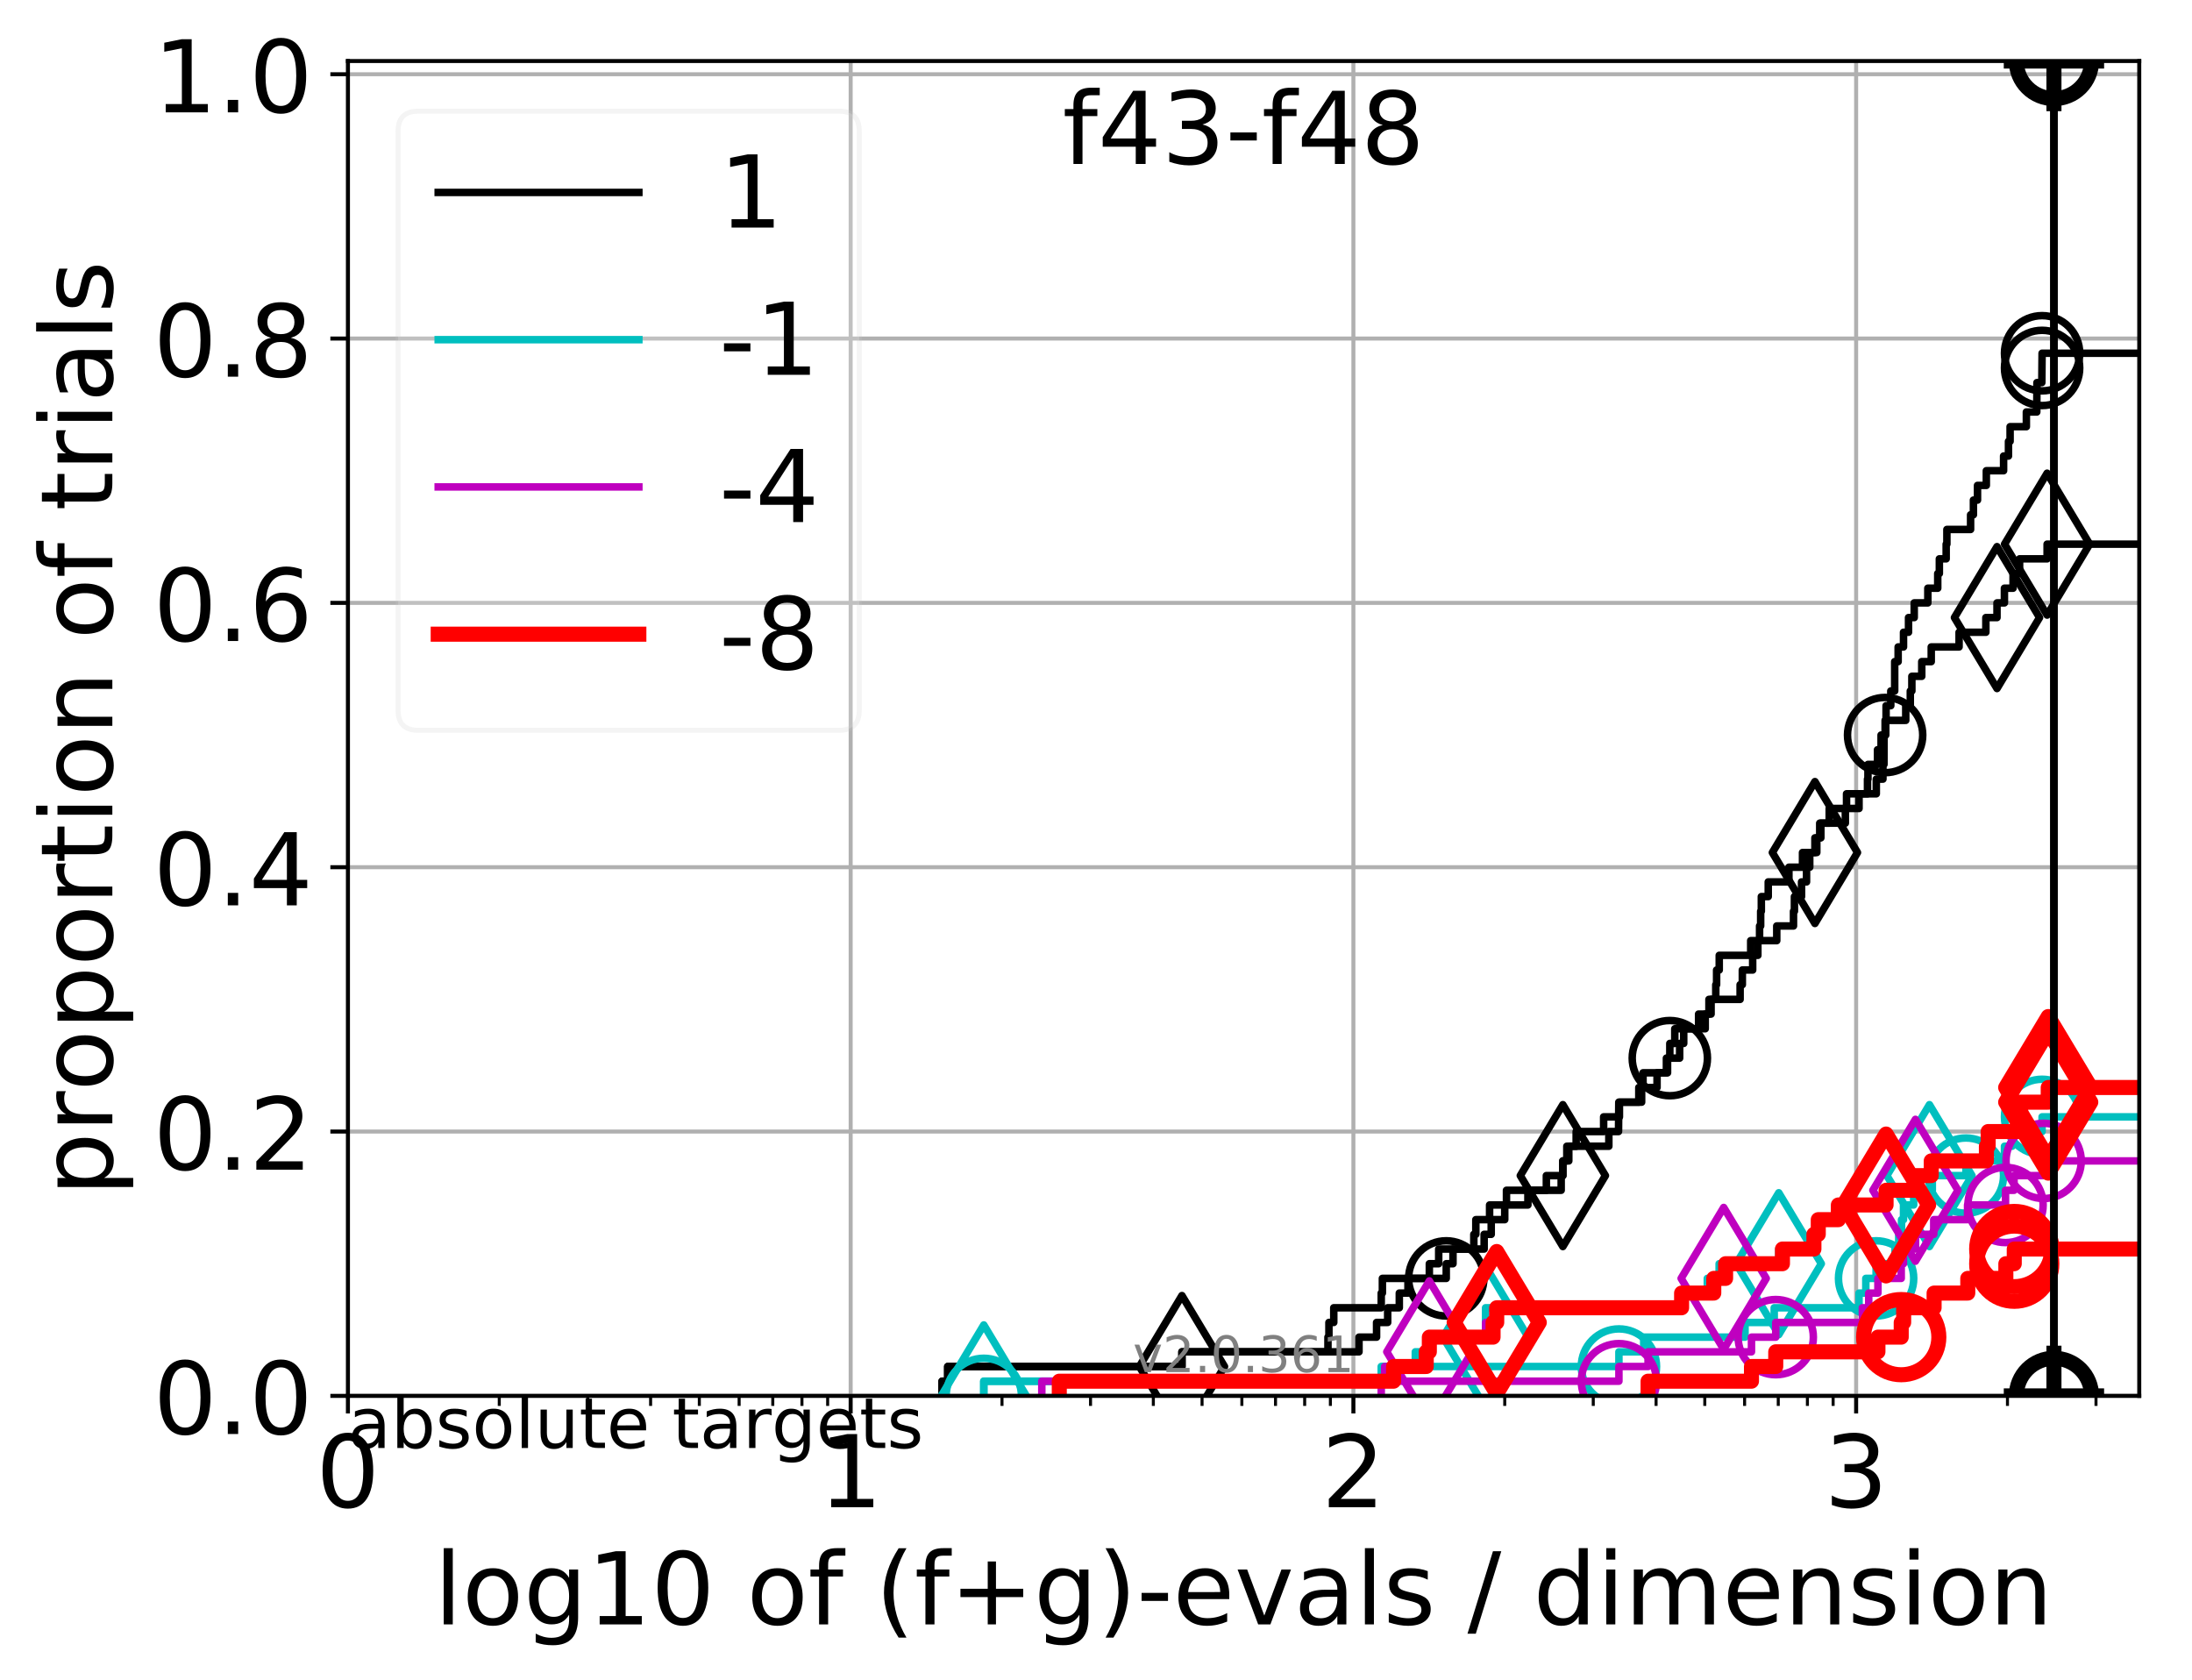 <?xml version="1.0" encoding="utf-8" standalone="no"?>
<!DOCTYPE svg PUBLIC "-//W3C//DTD SVG 1.1//EN"
  "http://www.w3.org/Graphics/SVG/1.1/DTD/svg11.dtd">
<!-- Created with matplotlib (http://matplotlib.org/) -->
<svg height="335pt" version="1.1" viewBox="0 0 437 335" width="437pt" xmlns="http://www.w3.org/2000/svg" xmlns:xlink="http://www.w3.org/1999/xlink">
 <defs>
  <style type="text/css">
*{stroke-linecap:butt;stroke-linejoin:round;}
  </style>
 </defs>
 <g id="figure_1">
  <g id="patch_1">
   <path d="M 0 335.188 
L 437.183 335.188 
L 437.183 0 
L 0 0 
z
" style="fill:#ffffff;"/>
  </g>
  <g id="axes_1">
   <g id="patch_2">
    <path d="M 69.362 278.276 
L 426.483 278.276 
L 426.483 12.164 
L 69.362 12.164 
z
" style="fill:#ffffff;"/>
   </g>
   <g id="matplotlib.axis_1">
    <g id="xtick_1">
     <g id="line2d_1">
      <path clip-path="url(#p12e1861cdf)" d="M 69.362 278.276 
L 69.362 12.164 
" style="fill:none;stroke:#b0b0b0;stroke-linecap:square;stroke-width:0.8;"/>
     </g>
     <g id="line2d_2">
      <defs>
       <path d="M 0 0 
L 0 3.5 
" id="me49a730e10" style="stroke:#000000;stroke-width:0.8;"/>
      </defs>
      <g>
       <use style="stroke:#000000;stroke-width:0.8;" x="69.362" xlink:href="#me49a730e10" y="278.276"/>
      </g>
     </g>
     <g id="text_1">
      <!-- 0 -->
      <defs>
       <path d="M 31.781 66.406 
Q 24.172 66.406 20.328 58.906 
Q 16.5 51.422 16.5 36.375 
Q 16.5 21.391 20.328 13.891 
Q 24.172 6.391 31.781 6.391 
Q 39.453 6.391 43.281 13.891 
Q 47.125 21.391 47.125 36.375 
Q 47.125 51.422 43.281 58.906 
Q 39.453 66.406 31.781 66.406 
z
M 31.781 74.219 
Q 44.047 74.219 50.516 64.516 
Q 56.984 54.828 56.984 36.375 
Q 56.984 17.969 50.516 8.266 
Q 44.047 -1.422 31.781 -1.422 
Q 19.531 -1.422 13.062 8.266 
Q 6.594 17.969 6.594 36.375 
Q 6.594 54.828 13.062 64.516 
Q 19.531 74.219 31.781 74.219 
z
" id="DejaVuSans-30"/>
      </defs>
      <g transform="translate(63 300.473)scale(0.2 -0.2)">
       <use xlink:href="#DejaVuSans-30"/>
      </g>
     </g>
    </g>
    <g id="xtick_2">
     <g id="line2d_3">
      <path clip-path="url(#p12e1861cdf)" d="M 169.589 278.276 
L 169.589 12.164 
" style="fill:none;stroke:#b0b0b0;stroke-linecap:square;stroke-width:0.8;"/>
     </g>
     <g id="line2d_4">
      <g>
       <use style="stroke:#000000;stroke-width:0.8;" x="169.589" xlink:href="#me49a730e10" y="278.276"/>
      </g>
     </g>
     <g id="text_2">
      <!-- 1 -->
      <defs>
       <path d="M 12.406 8.297 
L 28.516 8.297 
L 28.516 63.922 
L 10.984 60.406 
L 10.984 69.391 
L 28.422 72.906 
L 38.281 72.906 
L 38.281 8.297 
L 54.391 8.297 
L 54.391 0 
L 12.406 0 
z
" id="DejaVuSans-31"/>
      </defs>
      <g transform="translate(163.226 300.473)scale(0.2 -0.2)">
       <use xlink:href="#DejaVuSans-31"/>
      </g>
     </g>
    </g>
    <g id="xtick_3">
     <g id="line2d_5">
      <path clip-path="url(#p12e1861cdf)" d="M 269.815 278.276 
L 269.815 12.164 
" style="fill:none;stroke:#b0b0b0;stroke-linecap:square;stroke-width:0.8;"/>
     </g>
     <g id="line2d_6">
      <g>
       <use style="stroke:#000000;stroke-width:0.8;" x="269.815" xlink:href="#me49a730e10" y="278.276"/>
      </g>
     </g>
     <g id="text_3">
      <!-- 2 -->
      <defs>
       <path d="M 19.188 8.297 
L 53.609 8.297 
L 53.609 0 
L 7.328 0 
L 7.328 8.297 
Q 12.938 14.109 22.625 23.891 
Q 32.328 33.688 34.812 36.531 
Q 39.547 41.844 41.422 45.531 
Q 43.312 49.219 43.312 52.781 
Q 43.312 58.594 39.234 62.25 
Q 35.156 65.922 28.609 65.922 
Q 23.969 65.922 18.812 64.312 
Q 13.672 62.703 7.812 59.422 
L 7.812 69.391 
Q 13.766 71.781 18.938 73 
Q 24.125 74.219 28.422 74.219 
Q 39.75 74.219 46.484 68.547 
Q 53.219 62.891 53.219 53.422 
Q 53.219 48.922 51.531 44.891 
Q 49.859 40.875 45.406 35.406 
Q 44.188 33.984 37.641 27.219 
Q 31.109 20.453 19.188 8.297 
z
" id="DejaVuSans-32"/>
      </defs>
      <g transform="translate(263.452 300.473)scale(0.2 -0.2)">
       <use xlink:href="#DejaVuSans-32"/>
      </g>
     </g>
    </g>
    <g id="xtick_4">
     <g id="line2d_7">
      <path clip-path="url(#p12e1861cdf)" d="M 370.041 278.276 
L 370.041 12.164 
" style="fill:none;stroke:#b0b0b0;stroke-linecap:square;stroke-width:0.8;"/>
     </g>
     <g id="line2d_8">
      <g>
       <use style="stroke:#000000;stroke-width:0.8;" x="370.041" xlink:href="#me49a730e10" y="278.276"/>
      </g>
     </g>
     <g id="text_4">
      <!-- 3 -->
      <defs>
       <path d="M 40.578 39.312 
Q 47.656 37.797 51.625 33 
Q 55.609 28.219 55.609 21.188 
Q 55.609 10.406 48.188 4.484 
Q 40.766 -1.422 27.094 -1.422 
Q 22.516 -1.422 17.656 -0.516 
Q 12.797 0.391 7.625 2.203 
L 7.625 11.719 
Q 11.719 9.328 16.594 8.109 
Q 21.484 6.891 26.812 6.891 
Q 36.078 6.891 40.938 10.547 
Q 45.797 14.203 45.797 21.188 
Q 45.797 27.641 41.281 31.266 
Q 36.766 34.906 28.719 34.906 
L 20.219 34.906 
L 20.219 43.016 
L 29.109 43.016 
Q 36.375 43.016 40.234 45.922 
Q 44.094 48.828 44.094 54.297 
Q 44.094 59.906 40.109 62.906 
Q 36.141 65.922 28.719 65.922 
Q 24.656 65.922 20.016 65.031 
Q 15.375 64.156 9.812 62.312 
L 9.812 71.094 
Q 15.438 72.656 20.344 73.438 
Q 25.25 74.219 29.594 74.219 
Q 40.828 74.219 47.359 69.109 
Q 53.906 64.016 53.906 55.328 
Q 53.906 49.266 50.438 45.094 
Q 46.969 40.922 40.578 39.312 
z
" id="DejaVuSans-33"/>
      </defs>
      <g transform="translate(363.678 300.473)scale(0.2 -0.2)">
       <use xlink:href="#DejaVuSans-33"/>
      </g>
     </g>
    </g>
    <g id="xtick_5">
     <g id="line2d_9">
      <defs>
       <path d="M 0 0 
L 0 2 
" id="m1ea238d511" style="stroke:#000000;stroke-width:0.6;"/>
      </defs>
      <g>
       <use style="stroke:#000000;stroke-width:0.6;" x="99.534" xlink:href="#m1ea238d511" y="278.276"/>
      </g>
     </g>
    </g>
    <g id="xtick_6">
     <g id="line2d_10">
      <g>
       <use style="stroke:#000000;stroke-width:0.6;" x="117.183" xlink:href="#m1ea238d511" y="278.276"/>
      </g>
     </g>
    </g>
    <g id="xtick_7">
     <g id="line2d_11">
      <g>
       <use style="stroke:#000000;stroke-width:0.6;" x="129.705" xlink:href="#m1ea238d511" y="278.276"/>
      </g>
     </g>
    </g>
    <g id="xtick_8">
     <g id="line2d_12">
      <g>
       <use style="stroke:#000000;stroke-width:0.6;" x="139.418" xlink:href="#m1ea238d511" y="278.276"/>
      </g>
     </g>
    </g>
    <g id="xtick_9">
     <g id="line2d_13">
      <g>
       <use style="stroke:#000000;stroke-width:0.6;" x="147.354" xlink:href="#m1ea238d511" y="278.276"/>
      </g>
     </g>
    </g>
    <g id="xtick_10">
     <g id="line2d_14">
      <g>
       <use style="stroke:#000000;stroke-width:0.6;" x="154.063" xlink:href="#m1ea238d511" y="278.276"/>
      </g>
     </g>
    </g>
    <g id="xtick_11">
     <g id="line2d_15">
      <g>
       <use style="stroke:#000000;stroke-width:0.6;" x="159.876" xlink:href="#m1ea238d511" y="278.276"/>
      </g>
     </g>
    </g>
    <g id="xtick_12">
     <g id="line2d_16">
      <g>
       <use style="stroke:#000000;stroke-width:0.6;" x="165.003" xlink:href="#m1ea238d511" y="278.276"/>
      </g>
     </g>
    </g>
    <g id="xtick_13">
     <g id="line2d_17">
      <g>
       <use style="stroke:#000000;stroke-width:0.6;" x="199.76" xlink:href="#m1ea238d511" y="278.276"/>
      </g>
     </g>
    </g>
    <g id="xtick_14">
     <g id="line2d_18">
      <g>
       <use style="stroke:#000000;stroke-width:0.6;" x="217.409" xlink:href="#m1ea238d511" y="278.276"/>
      </g>
     </g>
    </g>
    <g id="xtick_15">
     <g id="line2d_19">
      <g>
       <use style="stroke:#000000;stroke-width:0.6;" x="229.931" xlink:href="#m1ea238d511" y="278.276"/>
      </g>
     </g>
    </g>
    <g id="xtick_16">
     <g id="line2d_20">
      <g>
       <use style="stroke:#000000;stroke-width:0.6;" x="239.644" xlink:href="#m1ea238d511" y="278.276"/>
      </g>
     </g>
    </g>
    <g id="xtick_17">
     <g id="line2d_21">
      <g>
       <use style="stroke:#000000;stroke-width:0.6;" x="247.58" xlink:href="#m1ea238d511" y="278.276"/>
      </g>
     </g>
    </g>
    <g id="xtick_18">
     <g id="line2d_22">
      <g>
       <use style="stroke:#000000;stroke-width:0.6;" x="254.289" xlink:href="#m1ea238d511" y="278.276"/>
      </g>
     </g>
    </g>
    <g id="xtick_19">
     <g id="line2d_23">
      <g>
       <use style="stroke:#000000;stroke-width:0.6;" x="260.102" xlink:href="#m1ea238d511" y="278.276"/>
      </g>
     </g>
    </g>
    <g id="xtick_20">
     <g id="line2d_24">
      <g>
       <use style="stroke:#000000;stroke-width:0.6;" x="265.229" xlink:href="#m1ea238d511" y="278.276"/>
      </g>
     </g>
    </g>
    <g id="xtick_21">
     <g id="line2d_25">
      <g>
       <use style="stroke:#000000;stroke-width:0.6;" x="299.986" xlink:href="#m1ea238d511" y="278.276"/>
      </g>
     </g>
    </g>
    <g id="xtick_22">
     <g id="line2d_26">
      <g>
       <use style="stroke:#000000;stroke-width:0.6;" x="317.635" xlink:href="#m1ea238d511" y="278.276"/>
      </g>
     </g>
    </g>
    <g id="xtick_23">
     <g id="line2d_27">
      <g>
       <use style="stroke:#000000;stroke-width:0.6;" x="330.157" xlink:href="#m1ea238d511" y="278.276"/>
      </g>
     </g>
    </g>
    <g id="xtick_24">
     <g id="line2d_28">
      <g>
       <use style="stroke:#000000;stroke-width:0.6;" x="339.87" xlink:href="#m1ea238d511" y="278.276"/>
      </g>
     </g>
    </g>
    <g id="xtick_25">
     <g id="line2d_29">
      <g>
       <use style="stroke:#000000;stroke-width:0.6;" x="347.806" xlink:href="#m1ea238d511" y="278.276"/>
      </g>
     </g>
    </g>
    <g id="xtick_26">
     <g id="line2d_30">
      <g>
       <use style="stroke:#000000;stroke-width:0.6;" x="354.516" xlink:href="#m1ea238d511" y="278.276"/>
      </g>
     </g>
    </g>
    <g id="xtick_27">
     <g id="line2d_31">
      <g>
       <use style="stroke:#000000;stroke-width:0.6;" x="360.328" xlink:href="#m1ea238d511" y="278.276"/>
      </g>
     </g>
    </g>
    <g id="xtick_28">
     <g id="line2d_32">
      <g>
       <use style="stroke:#000000;stroke-width:0.6;" x="365.455" xlink:href="#m1ea238d511" y="278.276"/>
      </g>
     </g>
    </g>
    <g id="xtick_29">
     <g id="line2d_33">
      <g>
       <use style="stroke:#000000;stroke-width:0.6;" x="400.212" xlink:href="#m1ea238d511" y="278.276"/>
      </g>
     </g>
    </g>
    <g id="xtick_30">
     <g id="line2d_34">
      <g>
       <use style="stroke:#000000;stroke-width:0.6;" x="417.861" xlink:href="#m1ea238d511" y="278.276"/>
      </g>
     </g>
    </g>
    <g id="text_5">
     <!-- log10 of (f+g)-evals / dimension -->
     <defs>
      <path d="M 9.422 75.984 
L 18.406 75.984 
L 18.406 0 
L 9.422 0 
z
" id="DejaVuSans-6c"/>
      <path d="M 30.609 48.391 
Q 23.391 48.391 19.188 42.75 
Q 14.984 37.109 14.984 27.297 
Q 14.984 17.484 19.156 11.844 
Q 23.344 6.203 30.609 6.203 
Q 37.797 6.203 41.984 11.859 
Q 46.188 17.531 46.188 27.297 
Q 46.188 37.016 41.984 42.703 
Q 37.797 48.391 30.609 48.391 
z
M 30.609 56 
Q 42.328 56 49.016 48.375 
Q 55.719 40.766 55.719 27.297 
Q 55.719 13.875 49.016 6.219 
Q 42.328 -1.422 30.609 -1.422 
Q 18.844 -1.422 12.172 6.219 
Q 5.516 13.875 5.516 27.297 
Q 5.516 40.766 12.172 48.375 
Q 18.844 56 30.609 56 
z
" id="DejaVuSans-6f"/>
      <path d="M 45.406 27.984 
Q 45.406 37.75 41.375 43.109 
Q 37.359 48.484 30.078 48.484 
Q 22.859 48.484 18.828 43.109 
Q 14.797 37.75 14.797 27.984 
Q 14.797 18.266 18.828 12.891 
Q 22.859 7.516 30.078 7.516 
Q 37.359 7.516 41.375 12.891 
Q 45.406 18.266 45.406 27.984 
z
M 54.391 6.781 
Q 54.391 -7.172 48.188 -13.984 
Q 42 -20.797 29.203 -20.797 
Q 24.469 -20.797 20.266 -20.094 
Q 16.062 -19.391 12.109 -17.922 
L 12.109 -9.188 
Q 16.062 -11.328 19.922 -12.344 
Q 23.781 -13.375 27.781 -13.375 
Q 36.625 -13.375 41.016 -8.766 
Q 45.406 -4.156 45.406 5.172 
L 45.406 9.625 
Q 42.625 4.781 38.281 2.391 
Q 33.938 0 27.875 0 
Q 17.828 0 11.672 7.656 
Q 5.516 15.328 5.516 27.984 
Q 5.516 40.672 11.672 48.328 
Q 17.828 56 27.875 56 
Q 33.938 56 38.281 53.609 
Q 42.625 51.219 45.406 46.391 
L 45.406 54.688 
L 54.391 54.688 
z
" id="DejaVuSans-67"/>
      <path id="DejaVuSans-20"/>
      <path d="M 37.109 75.984 
L 37.109 68.5 
L 28.516 68.5 
Q 23.688 68.5 21.797 66.547 
Q 19.922 64.594 19.922 59.516 
L 19.922 54.688 
L 34.719 54.688 
L 34.719 47.703 
L 19.922 47.703 
L 19.922 0 
L 10.891 0 
L 10.891 47.703 
L 2.297 47.703 
L 2.297 54.688 
L 10.891 54.688 
L 10.891 58.5 
Q 10.891 67.625 15.141 71.797 
Q 19.391 75.984 28.609 75.984 
z
" id="DejaVuSans-66"/>
      <path d="M 31 75.875 
Q 24.469 64.656 21.281 53.656 
Q 18.109 42.672 18.109 31.391 
Q 18.109 20.125 21.312 9.062 
Q 24.516 -2 31 -13.188 
L 23.188 -13.188 
Q 15.875 -1.703 12.234 9.375 
Q 8.594 20.453 8.594 31.391 
Q 8.594 42.281 12.203 53.312 
Q 15.828 64.359 23.188 75.875 
z
" id="DejaVuSans-28"/>
      <path d="M 46 62.703 
L 46 35.5 
L 73.188 35.5 
L 73.188 27.203 
L 46 27.203 
L 46 0 
L 37.797 0 
L 37.797 27.203 
L 10.594 27.203 
L 10.594 35.5 
L 37.797 35.5 
L 37.797 62.703 
z
" id="DejaVuSans-2b"/>
      <path d="M 8.016 75.875 
L 15.828 75.875 
Q 23.141 64.359 26.781 53.312 
Q 30.422 42.281 30.422 31.391 
Q 30.422 20.453 26.781 9.375 
Q 23.141 -1.703 15.828 -13.188 
L 8.016 -13.188 
Q 14.5 -2 17.703 9.062 
Q 20.906 20.125 20.906 31.391 
Q 20.906 42.672 17.703 53.656 
Q 14.5 64.656 8.016 75.875 
z
" id="DejaVuSans-29"/>
      <path d="M 4.891 31.391 
L 31.203 31.391 
L 31.203 23.391 
L 4.891 23.391 
z
" id="DejaVuSans-2d"/>
      <path d="M 56.203 29.594 
L 56.203 25.203 
L 14.891 25.203 
Q 15.484 15.922 20.484 11.062 
Q 25.484 6.203 34.422 6.203 
Q 39.594 6.203 44.453 7.469 
Q 49.312 8.734 54.109 11.281 
L 54.109 2.781 
Q 49.266 0.734 44.188 -0.344 
Q 39.109 -1.422 33.891 -1.422 
Q 20.797 -1.422 13.156 6.188 
Q 5.516 13.812 5.516 26.812 
Q 5.516 40.234 12.766 48.109 
Q 20.016 56 32.328 56 
Q 43.359 56 49.781 48.891 
Q 56.203 41.797 56.203 29.594 
z
M 47.219 32.234 
Q 47.125 39.594 43.094 43.984 
Q 39.062 48.391 32.422 48.391 
Q 24.906 48.391 20.391 44.141 
Q 15.875 39.891 15.188 32.172 
z
" id="DejaVuSans-65"/>
      <path d="M 2.984 54.688 
L 12.5 54.688 
L 29.594 8.797 
L 46.688 54.688 
L 56.203 54.688 
L 35.688 0 
L 23.484 0 
z
" id="DejaVuSans-76"/>
      <path d="M 34.281 27.484 
Q 23.391 27.484 19.188 25 
Q 14.984 22.516 14.984 16.5 
Q 14.984 11.719 18.141 8.906 
Q 21.297 6.109 26.703 6.109 
Q 34.188 6.109 38.703 11.406 
Q 43.219 16.703 43.219 25.484 
L 43.219 27.484 
z
M 52.203 31.203 
L 52.203 0 
L 43.219 0 
L 43.219 8.297 
Q 40.141 3.328 35.547 0.953 
Q 30.953 -1.422 24.312 -1.422 
Q 15.922 -1.422 10.953 3.297 
Q 6 8.016 6 15.922 
Q 6 25.141 12.172 29.828 
Q 18.359 34.516 30.609 34.516 
L 43.219 34.516 
L 43.219 35.406 
Q 43.219 41.609 39.141 45 
Q 35.062 48.391 27.688 48.391 
Q 23 48.391 18.547 47.266 
Q 14.109 46.141 10.016 43.891 
L 10.016 52.203 
Q 14.938 54.109 19.578 55.047 
Q 24.219 56 28.609 56 
Q 40.484 56 46.344 49.844 
Q 52.203 43.703 52.203 31.203 
z
" id="DejaVuSans-61"/>
      <path d="M 44.281 53.078 
L 44.281 44.578 
Q 40.484 46.531 36.375 47.5 
Q 32.281 48.484 27.875 48.484 
Q 21.188 48.484 17.844 46.438 
Q 14.5 44.391 14.5 40.281 
Q 14.5 37.156 16.891 35.375 
Q 19.281 33.594 26.516 31.984 
L 29.594 31.297 
Q 39.156 29.25 43.188 25.516 
Q 47.219 21.781 47.219 15.094 
Q 47.219 7.469 41.188 3.016 
Q 35.156 -1.422 24.609 -1.422 
Q 20.219 -1.422 15.453 -0.562 
Q 10.688 0.297 5.422 2 
L 5.422 11.281 
Q 10.406 8.688 15.234 7.391 
Q 20.062 6.109 24.812 6.109 
Q 31.156 6.109 34.562 8.281 
Q 37.984 10.453 37.984 14.406 
Q 37.984 18.062 35.516 20.016 
Q 33.062 21.969 24.703 23.781 
L 21.578 24.516 
Q 13.234 26.266 9.516 29.906 
Q 5.812 33.547 5.812 39.891 
Q 5.812 47.609 11.281 51.797 
Q 16.75 56 26.812 56 
Q 31.781 56 36.172 55.266 
Q 40.578 54.547 44.281 53.078 
z
" id="DejaVuSans-73"/>
      <path d="M 25.391 72.906 
L 33.688 72.906 
L 8.297 -9.281 
L 0 -9.281 
z
" id="DejaVuSans-2f"/>
      <path d="M 45.406 46.391 
L 45.406 75.984 
L 54.391 75.984 
L 54.391 0 
L 45.406 0 
L 45.406 8.203 
Q 42.578 3.328 38.25 0.953 
Q 33.938 -1.422 27.875 -1.422 
Q 17.969 -1.422 11.734 6.484 
Q 5.516 14.406 5.516 27.297 
Q 5.516 40.188 11.734 48.094 
Q 17.969 56 27.875 56 
Q 33.938 56 38.25 53.625 
Q 42.578 51.266 45.406 46.391 
z
M 14.797 27.297 
Q 14.797 17.391 18.875 11.75 
Q 22.953 6.109 30.078 6.109 
Q 37.203 6.109 41.297 11.75 
Q 45.406 17.391 45.406 27.297 
Q 45.406 37.203 41.297 42.844 
Q 37.203 48.484 30.078 48.484 
Q 22.953 48.484 18.875 42.844 
Q 14.797 37.203 14.797 27.297 
z
" id="DejaVuSans-64"/>
      <path d="M 9.422 54.688 
L 18.406 54.688 
L 18.406 0 
L 9.422 0 
z
M 9.422 75.984 
L 18.406 75.984 
L 18.406 64.594 
L 9.422 64.594 
z
" id="DejaVuSans-69"/>
      <path d="M 52 44.188 
Q 55.375 50.25 60.062 53.125 
Q 64.75 56 71.094 56 
Q 79.641 56 84.281 50.016 
Q 88.922 44.047 88.922 33.016 
L 88.922 0 
L 79.891 0 
L 79.891 32.719 
Q 79.891 40.578 77.094 44.375 
Q 74.312 48.188 68.609 48.188 
Q 61.625 48.188 57.562 43.547 
Q 53.516 38.922 53.516 30.906 
L 53.516 0 
L 44.484 0 
L 44.484 32.719 
Q 44.484 40.625 41.703 44.406 
Q 38.922 48.188 33.109 48.188 
Q 26.219 48.188 22.156 43.531 
Q 18.109 38.875 18.109 30.906 
L 18.109 0 
L 9.078 0 
L 9.078 54.688 
L 18.109 54.688 
L 18.109 46.188 
Q 21.188 51.219 25.484 53.609 
Q 29.781 56 35.688 56 
Q 41.656 56 45.828 52.969 
Q 50 49.953 52 44.188 
z
" id="DejaVuSans-6d"/>
      <path d="M 54.891 33.016 
L 54.891 0 
L 45.906 0 
L 45.906 32.719 
Q 45.906 40.484 42.875 44.328 
Q 39.844 48.188 33.797 48.188 
Q 26.516 48.188 22.312 43.547 
Q 18.109 38.922 18.109 30.906 
L 18.109 0 
L 9.078 0 
L 9.078 54.688 
L 18.109 54.688 
L 18.109 46.188 
Q 21.344 51.125 25.703 53.562 
Q 30.078 56 35.797 56 
Q 45.219 56 50.047 50.172 
Q 54.891 44.344 54.891 33.016 
z
" id="DejaVuSans-6e"/>
     </defs>
     <g transform="translate(86.583 323.829)scale(0.2 -0.2)">
      <use xlink:href="#DejaVuSans-6c"/>
      <use x="27.783" xlink:href="#DejaVuSans-6f"/>
      <use x="88.965" xlink:href="#DejaVuSans-67"/>
      <use x="152.441" xlink:href="#DejaVuSans-31"/>
      <use x="216.064" xlink:href="#DejaVuSans-30"/>
      <use x="279.688" xlink:href="#DejaVuSans-20"/>
      <use x="311.475" xlink:href="#DejaVuSans-6f"/>
      <use x="372.656" xlink:href="#DejaVuSans-66"/>
      <use x="407.861" xlink:href="#DejaVuSans-20"/>
      <use x="439.648" xlink:href="#DejaVuSans-28"/>
      <use x="478.662" xlink:href="#DejaVuSans-66"/>
      <use x="513.867" xlink:href="#DejaVuSans-2b"/>
      <use x="597.656" xlink:href="#DejaVuSans-67"/>
      <use x="661.133" xlink:href="#DejaVuSans-29"/>
      <use x="700.146" xlink:href="#DejaVuSans-2d"/>
      <use x="736.23" xlink:href="#DejaVuSans-65"/>
      <use x="797.754" xlink:href="#DejaVuSans-76"/>
      <use x="856.934" xlink:href="#DejaVuSans-61"/>
      <use x="918.213" xlink:href="#DejaVuSans-6c"/>
      <use x="945.996" xlink:href="#DejaVuSans-73"/>
      <use x="998.096" xlink:href="#DejaVuSans-20"/>
      <use x="1029.883" xlink:href="#DejaVuSans-2f"/>
      <use x="1063.574" xlink:href="#DejaVuSans-20"/>
      <use x="1095.361" xlink:href="#DejaVuSans-64"/>
      <use x="1158.838" xlink:href="#DejaVuSans-69"/>
      <use x="1186.621" xlink:href="#DejaVuSans-6d"/>
      <use x="1284.033" xlink:href="#DejaVuSans-65"/>
      <use x="1345.557" xlink:href="#DejaVuSans-6e"/>
      <use x="1408.936" xlink:href="#DejaVuSans-73"/>
      <use x="1461.035" xlink:href="#DejaVuSans-69"/>
      <use x="1488.818" xlink:href="#DejaVuSans-6f"/>
      <use x="1550" xlink:href="#DejaVuSans-6e"/>
     </g>
    </g>
   </g>
   <g id="matplotlib.axis_2">
    <g id="ytick_1">
     <g id="line2d_35">
      <path clip-path="url(#p12e1861cdf)" d="M 69.362 278.276 
L 426.483 278.276 
" style="fill:none;stroke:#b0b0b0;stroke-linecap:square;stroke-width:0.8;"/>
     </g>
     <g id="line2d_36">
      <defs>
       <path d="M 0 0 
L -3.5 0 
" id="mbb235bb4f6" style="stroke:#000000;stroke-width:0.8;"/>
      </defs>
      <g>
       <use style="stroke:#000000;stroke-width:0.8;" x="69.362" xlink:href="#mbb235bb4f6" y="278.276"/>
      </g>
     </g>
     <g id="text_6">
      <!-- 0.0 -->
      <defs>
       <path d="M 10.688 12.406 
L 21 12.406 
L 21 0 
L 10.688 0 
z
" id="DejaVuSans-2e"/>
      </defs>
      <g transform="translate(30.556 285.874)scale(0.2 -0.2)">
       <use xlink:href="#DejaVuSans-30"/>
       <use x="63.623" xlink:href="#DejaVuSans-2e"/>
       <use x="95.41" xlink:href="#DejaVuSans-30"/>
      </g>
     </g>
    </g>
    <g id="ytick_2">
     <g id="line2d_37">
      <path clip-path="url(#p12e1861cdf)" d="M 69.362 225.58 
L 426.483 225.58 
" style="fill:none;stroke:#b0b0b0;stroke-linecap:square;stroke-width:0.8;"/>
     </g>
     <g id="line2d_38">
      <g>
       <use style="stroke:#000000;stroke-width:0.8;" x="69.362" xlink:href="#mbb235bb4f6" y="225.58"/>
      </g>
     </g>
     <g id="text_7">
      <!-- 0.2 -->
      <g transform="translate(30.556 233.179)scale(0.2 -0.2)">
       <use xlink:href="#DejaVuSans-30"/>
       <use x="63.623" xlink:href="#DejaVuSans-2e"/>
       <use x="95.41" xlink:href="#DejaVuSans-32"/>
      </g>
     </g>
    </g>
    <g id="ytick_3">
     <g id="line2d_39">
      <path clip-path="url(#p12e1861cdf)" d="M 69.362 172.885 
L 426.483 172.885 
" style="fill:none;stroke:#b0b0b0;stroke-linecap:square;stroke-width:0.8;"/>
     </g>
     <g id="line2d_40">
      <g>
       <use style="stroke:#000000;stroke-width:0.8;" x="69.362" xlink:href="#mbb235bb4f6" y="172.885"/>
      </g>
     </g>
     <g id="text_8">
      <!-- 0.4 -->
      <defs>
       <path d="M 37.797 64.312 
L 12.891 25.391 
L 37.797 25.391 
z
M 35.203 72.906 
L 47.609 72.906 
L 47.609 25.391 
L 58.016 25.391 
L 58.016 17.188 
L 47.609 17.188 
L 47.609 0 
L 37.797 0 
L 37.797 17.188 
L 4.891 17.188 
L 4.891 26.703 
z
" id="DejaVuSans-34"/>
      </defs>
      <g transform="translate(30.556 180.483)scale(0.2 -0.2)">
       <use xlink:href="#DejaVuSans-30"/>
       <use x="63.623" xlink:href="#DejaVuSans-2e"/>
       <use x="95.41" xlink:href="#DejaVuSans-34"/>
      </g>
     </g>
    </g>
    <g id="ytick_4">
     <g id="line2d_41">
      <path clip-path="url(#p12e1861cdf)" d="M 69.362 120.189 
L 426.483 120.189 
" style="fill:none;stroke:#b0b0b0;stroke-linecap:square;stroke-width:0.8;"/>
     </g>
     <g id="line2d_42">
      <g>
       <use style="stroke:#000000;stroke-width:0.8;" x="69.362" xlink:href="#mbb235bb4f6" y="120.189"/>
      </g>
     </g>
     <g id="text_9">
      <!-- 0.6 -->
      <defs>
       <path d="M 33.016 40.375 
Q 26.375 40.375 22.484 35.828 
Q 18.609 31.297 18.609 23.391 
Q 18.609 15.531 22.484 10.953 
Q 26.375 6.391 33.016 6.391 
Q 39.656 6.391 43.531 10.953 
Q 47.406 15.531 47.406 23.391 
Q 47.406 31.297 43.531 35.828 
Q 39.656 40.375 33.016 40.375 
z
M 52.594 71.297 
L 52.594 62.312 
Q 48.875 64.062 45.094 64.984 
Q 41.312 65.922 37.594 65.922 
Q 27.828 65.922 22.672 59.328 
Q 17.531 52.734 16.797 39.406 
Q 19.672 43.656 24.016 45.922 
Q 28.375 48.188 33.594 48.188 
Q 44.578 48.188 50.953 41.516 
Q 57.328 34.859 57.328 23.391 
Q 57.328 12.156 50.688 5.359 
Q 44.047 -1.422 33.016 -1.422 
Q 20.359 -1.422 13.672 8.266 
Q 6.984 17.969 6.984 36.375 
Q 6.984 53.656 15.188 63.938 
Q 23.391 74.219 37.203 74.219 
Q 40.922 74.219 44.703 73.484 
Q 48.484 72.75 52.594 71.297 
z
" id="DejaVuSans-36"/>
      </defs>
      <g transform="translate(30.556 127.788)scale(0.2 -0.2)">
       <use xlink:href="#DejaVuSans-30"/>
       <use x="63.623" xlink:href="#DejaVuSans-2e"/>
       <use x="95.41" xlink:href="#DejaVuSans-36"/>
      </g>
     </g>
    </g>
    <g id="ytick_5">
     <g id="line2d_43">
      <path clip-path="url(#p12e1861cdf)" d="M 69.362 67.494 
L 426.483 67.494 
" style="fill:none;stroke:#b0b0b0;stroke-linecap:square;stroke-width:0.8;"/>
     </g>
     <g id="line2d_44">
      <g>
       <use style="stroke:#000000;stroke-width:0.8;" x="69.362" xlink:href="#mbb235bb4f6" y="67.494"/>
      </g>
     </g>
     <g id="text_10">
      <!-- 0.8 -->
      <defs>
       <path d="M 31.781 34.625 
Q 24.75 34.625 20.719 30.859 
Q 16.703 27.094 16.703 20.516 
Q 16.703 13.922 20.719 10.156 
Q 24.75 6.391 31.781 6.391 
Q 38.812 6.391 42.859 10.172 
Q 46.922 13.969 46.922 20.516 
Q 46.922 27.094 42.891 30.859 
Q 38.875 34.625 31.781 34.625 
z
M 21.922 38.812 
Q 15.578 40.375 12.031 44.719 
Q 8.5 49.078 8.5 55.328 
Q 8.5 64.062 14.719 69.141 
Q 20.953 74.219 31.781 74.219 
Q 42.672 74.219 48.875 69.141 
Q 55.078 64.062 55.078 55.328 
Q 55.078 49.078 51.531 44.719 
Q 48 40.375 41.703 38.812 
Q 48.828 37.156 52.797 32.312 
Q 56.781 27.484 56.781 20.516 
Q 56.781 9.906 50.312 4.234 
Q 43.844 -1.422 31.781 -1.422 
Q 19.734 -1.422 13.25 4.234 
Q 6.781 9.906 6.781 20.516 
Q 6.781 27.484 10.781 32.312 
Q 14.797 37.156 21.922 38.812 
z
M 18.312 54.391 
Q 18.312 48.734 21.844 45.562 
Q 25.391 42.391 31.781 42.391 
Q 38.141 42.391 41.719 45.562 
Q 45.312 48.734 45.312 54.391 
Q 45.312 60.062 41.719 63.234 
Q 38.141 66.406 31.781 66.406 
Q 25.391 66.406 21.844 63.234 
Q 18.312 60.062 18.312 54.391 
z
" id="DejaVuSans-38"/>
      </defs>
      <g transform="translate(30.556 75.092)scale(0.2 -0.2)">
       <use xlink:href="#DejaVuSans-30"/>
       <use x="63.623" xlink:href="#DejaVuSans-2e"/>
       <use x="95.41" xlink:href="#DejaVuSans-38"/>
      </g>
     </g>
    </g>
    <g id="ytick_6">
     <g id="line2d_45">
      <path clip-path="url(#p12e1861cdf)" d="M 69.362 14.798 
L 426.483 14.798 
" style="fill:none;stroke:#b0b0b0;stroke-linecap:square;stroke-width:0.8;"/>
     </g>
     <g id="line2d_46">
      <g>
       <use style="stroke:#000000;stroke-width:0.8;" x="69.362" xlink:href="#mbb235bb4f6" y="14.798"/>
      </g>
     </g>
     <g id="text_11">
      <!-- 1.0 -->
      <g transform="translate(30.556 22.397)scale(0.2 -0.2)">
       <use xlink:href="#DejaVuSans-31"/>
       <use x="63.623" xlink:href="#DejaVuSans-2e"/>
       <use x="95.41" xlink:href="#DejaVuSans-30"/>
      </g>
     </g>
    </g>
    <g id="text_12">
     <!-- proportion of trials -->
     <defs>
      <path d="M 18.109 8.203 
L 18.109 -20.797 
L 9.078 -20.797 
L 9.078 54.688 
L 18.109 54.688 
L 18.109 46.391 
Q 20.953 51.266 25.266 53.625 
Q 29.594 56 35.594 56 
Q 45.562 56 51.781 48.094 
Q 58.016 40.188 58.016 27.297 
Q 58.016 14.406 51.781 6.484 
Q 45.562 -1.422 35.594 -1.422 
Q 29.594 -1.422 25.266 0.953 
Q 20.953 3.328 18.109 8.203 
z
M 48.688 27.297 
Q 48.688 37.203 44.609 42.844 
Q 40.531 48.484 33.406 48.484 
Q 26.266 48.484 22.188 42.844 
Q 18.109 37.203 18.109 27.297 
Q 18.109 17.391 22.188 11.75 
Q 26.266 6.109 33.406 6.109 
Q 40.531 6.109 44.609 11.75 
Q 48.688 17.391 48.688 27.297 
z
" id="DejaVuSans-70"/>
      <path d="M 41.109 46.297 
Q 39.594 47.172 37.812 47.578 
Q 36.031 48 33.891 48 
Q 26.266 48 22.188 43.047 
Q 18.109 38.094 18.109 28.812 
L 18.109 0 
L 9.078 0 
L 9.078 54.688 
L 18.109 54.688 
L 18.109 46.188 
Q 20.953 51.172 25.484 53.578 
Q 30.031 56 36.531 56 
Q 37.453 56 38.578 55.875 
Q 39.703 55.766 41.062 55.516 
z
" id="DejaVuSans-72"/>
      <path d="M 18.312 70.219 
L 18.312 54.688 
L 36.812 54.688 
L 36.812 47.703 
L 18.312 47.703 
L 18.312 18.016 
Q 18.312 11.328 20.141 9.422 
Q 21.969 7.516 27.594 7.516 
L 36.812 7.516 
L 36.812 0 
L 27.594 0 
Q 17.188 0 13.234 3.875 
Q 9.281 7.766 9.281 18.016 
L 9.281 47.703 
L 2.688 47.703 
L 2.688 54.688 
L 9.281 54.688 
L 9.281 70.219 
z
" id="DejaVuSans-74"/>
     </defs>
     <g transform="translate(22.397 238.448)rotate(-90)scale(0.2 -0.2)">
      <use xlink:href="#DejaVuSans-70"/>
      <use x="63.477" xlink:href="#DejaVuSans-72"/>
      <use x="104.559" xlink:href="#DejaVuSans-6f"/>
      <use x="165.74" xlink:href="#DejaVuSans-70"/>
      <use x="229.217" xlink:href="#DejaVuSans-6f"/>
      <use x="290.398" xlink:href="#DejaVuSans-72"/>
      <use x="331.512" xlink:href="#DejaVuSans-74"/>
      <use x="370.721" xlink:href="#DejaVuSans-69"/>
      <use x="398.504" xlink:href="#DejaVuSans-6f"/>
      <use x="459.686" xlink:href="#DejaVuSans-6e"/>
      <use x="523.064" xlink:href="#DejaVuSans-20"/>
      <use x="554.852" xlink:href="#DejaVuSans-6f"/>
      <use x="616.033" xlink:href="#DejaVuSans-66"/>
      <use x="651.238" xlink:href="#DejaVuSans-20"/>
      <use x="683.025" xlink:href="#DejaVuSans-74"/>
      <use x="722.234" xlink:href="#DejaVuSans-72"/>
      <use x="763.348" xlink:href="#DejaVuSans-69"/>
      <use x="791.131" xlink:href="#DejaVuSans-61"/>
      <use x="852.41" xlink:href="#DejaVuSans-6c"/>
      <use x="880.193" xlink:href="#DejaVuSans-73"/>
     </g>
    </g>
   </g>
   <g id="line2d_47">
    <path clip-path="url(#p12e1861cdf)" d="M 187.814 278.276 
L 187.814 275.348 
L 188.945 275.348 
L 188.945 272.421 
L 235.634 272.421 
L 235.634 269.493 
L 270.932 269.493 
L 270.932 266.566 
L 274.436 266.566 
L 274.436 263.638 
L 276.649 263.638 
L 276.649 260.711 
L 278.967 260.711 
L 278.967 257.783 
L 280.696 257.783 
L 280.696 254.855 
L 284.955 254.855 
L 284.955 251.928 
L 286.821 251.928 
L 286.821 249 
L 293.824 249 
L 293.824 246.073 
L 294.223 246.073 
L 294.223 243.145 
L 296.967 243.145 
L 296.967 240.218 
L 300.333 240.218 
L 300.333 237.29 
L 311.238 237.29 
L 311.238 234.363 
L 311.573 234.363 
L 311.573 231.435 
L 312.757 231.435 
L 312.757 228.508 
L 314.226 228.508 
L 314.226 225.58 
L 319.703 225.58 
L 319.703 222.653 
L 322.852 222.653 
L 322.852 219.725 
L 327.278 219.725 
L 327.278 216.798 
L 327.556 216.798 
L 327.556 213.87 
L 332.446 213.87 
L 332.446 210.943 
L 334.856 210.943 
L 334.856 208.015 
L 335.669 208.015 
L 335.669 205.088 
L 339.957 205.088 
L 339.957 202.16 
L 341.123 202.16 
L 341.123 199.232 
L 342.06 199.232 
L 342.06 196.305 
L 342.225 196.305 
L 342.225 193.377 
L 342.75 193.377 
L 342.75 190.45 
L 349.022 190.45 
L 349.022 187.522 
L 354.216 187.522 
L 354.216 184.595 
L 357.554 184.595 
L 357.554 181.667 
L 357.739 181.667 
L 357.739 178.74 
L 359.159 178.74 
L 359.159 175.812 
L 360.153 175.812 
L 360.153 172.885 
L 360.793 172.885 
L 360.793 169.957 
L 361.825 169.957 
L 361.825 167.03 
L 363.008 167.03 
L 363.008 164.102 
L 367.891 164.102 
L 367.891 161.175 
L 368.128 161.175 
L 368.128 158.247 
L 372.305 158.247 
L 372.305 155.32 
L 372.396 155.32 
L 372.396 152.392 
L 374.3 152.392 
L 374.3 149.465 
L 375.013 149.465 
L 375.013 146.537 
L 375.942 146.537 
L 375.942 143.61 
L 379.934 143.61 
L 379.934 140.682 
L 380.84 140.682 
L 380.84 137.754 
L 381.152 137.754 
L 381.152 134.827 
L 383.123 134.827 
L 383.123 131.899 
L 385.015 131.899 
L 385.015 128.972 
L 390.564 128.972 
L 390.564 126.044 
L 395.905 126.044 
L 395.905 123.117 
L 398.126 123.117 
L 398.126 120.189 
L 399.603 120.189 
L 399.603 117.262 
L 401.329 117.262 
L 401.329 114.334 
L 402.629 114.334 
L 402.629 111.407 
L 408.115 111.407 
L 408.115 108.479 
L 408.115 108.479 
L 408.115 108.479 
L 426.483 108.479 
" style="fill:none;stroke:#000000;stroke-linecap:square;stroke-width:1.5;"/>
   </g>
   <g id="line2d_48">
    <defs>
     <path d="M -0 14.142 
L 8.485 0 
L -0 -14.142 
L -8.485 -0 
z
" id="m5058b23ffa" style="stroke:#000000;stroke-linejoin:miter;stroke-width:1.5;"/>
    </defs>
    <g clip-path="url(#p12e1861cdf)">
     <use style="fill:none;stroke:#000000;stroke-linejoin:miter;stroke-width:1.5;" x="235.634" xlink:href="#m5058b23ffa" y="272.421"/>
     <use style="fill:none;stroke:#000000;stroke-linejoin:miter;stroke-width:1.5;" x="311.573" xlink:href="#m5058b23ffa" y="234.363"/>
     <use style="fill:none;stroke:#000000;stroke-linejoin:miter;stroke-width:1.5;" x="361.825" xlink:href="#m5058b23ffa" y="169.957"/>
     <use style="fill:none;stroke:#000000;stroke-linejoin:miter;stroke-width:1.5;" x="398.126" xlink:href="#m5058b23ffa" y="123.117"/>
     <use style="fill:none;stroke:#000000;stroke-linejoin:miter;stroke-width:1.5;" x="408.115" xlink:href="#m5058b23ffa" y="108.479"/>
    </g>
   </g>
   <g id="line2d_49"/>
   <g id="line2d_50">
    <path clip-path="url(#p12e1861cdf)" d="M 187.814 278.276 
L 187.814 275.348 
L 188.945 275.348 
L 188.945 272.421 
L 235.634 272.421 
L 235.634 269.493 
L 264.742 269.493 
L 264.742 266.566 
L 264.937 266.566 
L 264.937 263.638 
L 265.901 263.638 
L 265.901 260.711 
L 275.365 260.711 
L 275.365 257.783 
L 275.594 257.783 
L 275.594 254.855 
L 288.326 254.855 
L 288.326 251.928 
L 289.67 251.928 
L 289.67 249 
L 295.881 249 
L 295.881 246.073 
L 297.292 246.073 
L 297.292 243.145 
L 299.986 243.145 
L 299.986 240.218 
L 304.607 240.218 
L 304.607 237.29 
L 308.283 237.29 
L 308.283 234.363 
L 311.573 234.363 
L 311.573 231.435 
L 312.366 231.435 
L 312.366 228.508 
L 320.742 228.508 
L 320.742 225.58 
L 322.671 225.58 
L 322.723 219.725 
L 326.716 219.725 
L 326.716 216.798 
L 330.352 216.798 
L 330.352 213.87 
L 332.218 213.87 
L 332.218 210.943 
L 332.898 210.943 
L 332.898 208.015 
L 333.888 208.015 
L 333.888 205.088 
L 338.634 205.088 
L 338.634 202.16 
L 340.698 202.16 
L 340.698 199.232 
L 346.912 199.232 
L 346.912 196.305 
L 347.354 196.305 
L 347.354 193.377 
L 349.415 193.377 
L 349.415 190.45 
L 350.451 190.45 
L 350.451 187.522 
L 350.791 187.522 
L 350.791 184.595 
L 351.008 184.595 
L 351.008 181.667 
L 351.142 181.667 
L 351.142 178.74 
L 352.518 178.74 
L 352.518 175.812 
L 356.639 175.812 
L 356.639 172.885 
L 359.348 172.885 
L 359.348 169.957 
L 362.202 169.957 
L 362.202 167.03 
L 362.782 167.03 
L 362.782 164.102 
L 364.674 164.102 
L 364.674 161.175 
L 370.62 161.175 
L 370.62 158.247 
L 374.063 158.247 
L 374.063 155.32 
L 375.384 155.32 
L 375.384 152.392 
L 375.591 152.392 
L 375.607 146.537 
L 375.82 146.537 
L 375.82 143.61 
L 376.011 143.61 
L 376.011 140.682 
L 376.949 140.682 
L 376.949 137.754 
L 377.729 137.754 
L 377.729 131.899 
L 378.417 131.899 
L 378.417 128.972 
L 379.488 128.972 
L 379.488 126.044 
L 380.486 126.044 
L 380.486 123.117 
L 381.621 123.117 
L 381.621 120.189 
L 384.337 120.189 
L 384.337 117.262 
L 386.31 117.262 
L 386.31 114.334 
L 386.632 114.334 
L 386.632 111.407 
L 387.991 111.407 
L 387.991 108.479 
L 388.134 108.479 
L 388.134 105.552 
L 392.86 105.552 
L 392.86 102.624 
L 393.424 102.624 
L 393.424 99.697 
L 394.24 99.697 
L 394.24 96.769 
L 395.997 96.769 
L 395.997 93.842 
L 399.439 93.842 
L 399.439 90.914 
L 400.412 90.914 
L 400.412 87.987 
L 400.735 87.987 
L 400.735 85.059 
L 403.979 85.059 
L 403.979 82.132 
L 406.056 82.132 
L 406.087 76.276 
L 407.061 76.276 
L 407.113 70.421 
L 407.113 70.421 
L 426.483 70.421 
L 426.483 70.421 
" style="fill:none;stroke:#000000;stroke-linecap:square;stroke-width:1.5;"/>
   </g>
   <g id="line2d_51">
    <defs>
     <path d="M 0 7.5 
C 1.989 7.5 3.897 6.71 5.303 5.303 
C 6.71 3.897 7.5 1.989 7.5 0 
C 7.5 -1.989 6.71 -3.897 5.303 -5.303 
C 3.897 -6.71 1.989 -7.5 0 -7.5 
C -1.989 -7.5 -3.897 -6.71 -5.303 -5.303 
C -6.71 -3.897 -7.5 -1.989 -7.5 0 
C -7.5 1.989 -6.71 3.897 -5.303 5.303 
C -3.897 6.71 -1.989 7.5 0 7.5 
z
" id="mace23434a9" style="stroke:#000000;stroke-width:1.5;"/>
    </defs>
    <g clip-path="url(#p12e1861cdf)">
     <use style="fill:none;stroke:#000000;stroke-width:1.5;" x="288.326" xlink:href="#mace23434a9" y="254.855"/>
     <use style="fill:none;stroke:#000000;stroke-width:1.5;" x="332.898" xlink:href="#mace23434a9" y="210.943"/>
     <use style="fill:none;stroke:#000000;stroke-width:1.5;" x="375.82" xlink:href="#mace23434a9" y="146.537"/>
     <use style="fill:none;stroke:#000000;stroke-width:1.5;" x="407.113" xlink:href="#mace23434a9" y="73.349"/>
     <use style="fill:none;stroke:#000000;stroke-width:1.5;" x="407.113" xlink:href="#mace23434a9" y="70.421"/>
    </g>
   </g>
   <g id="line2d_52"/>
   <g id="line2d_53">
    <path clip-path="url(#p12e1861cdf)" d="M 196.13 278.276 
L 196.13 275.348 
L 275.594 275.348 
L 275.594 272.421 
L 282.162 272.421 
L 282.162 269.493 
L 284.955 269.493 
L 284.955 266.566 
L 296.167 266.566 
L 296.167 263.638 
L 296.167 263.638 
L 296.167 260.711 
L 334.856 260.711 
L 334.856 257.783 
L 340.372 257.783 
L 340.372 254.855 
L 342.733 254.855 
L 342.733 251.928 
L 354.615 251.928 
L 354.615 249 
L 361.094 249 
L 361.094 246.073 
L 362.493 246.073 
L 362.493 243.145 
L 365.964 243.145 
L 365.964 240.218 
L 375.338 240.218 
L 375.338 237.29 
L 381.421 237.29 
L 381.421 234.363 
L 384.656 234.363 
L 384.656 231.435 
L 395.626 231.435 
L 395.626 228.508 
L 396.231 228.508 
L 396.231 225.58 
L 402.398 225.58 
L 402.398 222.653 
L 402.654 222.653 
L 402.654 219.725 
L 408.061 219.725 
L 408.061 216.798 
L 408.061 216.798 
L 408.061 216.798 
L 426.483 216.798 
" style="fill:none;stroke:#00bfbf;stroke-linecap:square;stroke-width:1.5;"/>
   </g>
   <g id="line2d_54">
    <defs>
     <path d="M -0 14.142 
L 8.485 0 
L -0 -14.142 
L -8.485 -0 
z
" id="m8284d81118" style="stroke:#00bfbf;stroke-linejoin:miter;stroke-width:1.5;"/>
    </defs>
    <g clip-path="url(#p12e1861cdf)">
     <use style="fill:none;stroke:#00bfbf;stroke-linejoin:miter;stroke-width:1.5;" x="196.13" xlink:href="#m8284d81118" y="278.276"/>
     <use style="fill:none;stroke:#00bfbf;stroke-linejoin:miter;stroke-width:1.5;" x="296.167" xlink:href="#m8284d81118" y="266.566"/>
     <use style="fill:none;stroke:#00bfbf;stroke-linejoin:miter;stroke-width:1.5;" x="354.615" xlink:href="#m8284d81118" y="251.928"/>
     <use style="fill:none;stroke:#00bfbf;stroke-linejoin:miter;stroke-width:1.5;" x="384.656" xlink:href="#m8284d81118" y="234.363"/>
     <use style="fill:none;stroke:#00bfbf;stroke-linejoin:miter;stroke-width:1.5;" x="408.061" xlink:href="#m8284d81118" y="216.798"/>
    </g>
   </g>
   <g id="line2d_55"/>
   <g id="line2d_56">
    <path clip-path="url(#p12e1861cdf)" d="M 196.13 278.276 
L 196.13 275.348 
L 275.365 275.348 
L 275.365 272.421 
L 322.749 272.421 
L 322.749 269.493 
L 327.694 269.493 
L 327.694 266.566 
L 347.893 266.566 
L 347.893 263.638 
L 353.712 263.638 
L 353.712 260.711 
L 370.62 260.711 
L 370.62 257.783 
L 371.973 257.783 
L 371.973 254.855 
L 374.023 254.855 
L 374.023 251.928 
L 377.788 251.928 
L 377.788 249 
L 378.532 249 
L 378.532 246.073 
L 379.094 246.073 
L 379.094 243.145 
L 379.488 243.145 
L 379.488 240.218 
L 381.514 240.218 
L 381.514 237.29 
L 385.23 237.29 
L 385.23 234.363 
L 391.933 234.363 
L 391.933 231.435 
L 399.616 231.435 
L 399.616 228.508 
L 401.142 228.508 
L 401.142 225.58 
L 407.113 225.58 
L 407.113 222.653 
L 407.113 222.653 
L 407.113 222.653 
L 426.483 222.653 
" style="fill:none;stroke:#00bfbf;stroke-linecap:square;stroke-width:1.5;"/>
   </g>
   <g id="line2d_57">
    <defs>
     <path d="M 0 7.5 
C 1.989 7.5 3.897 6.71 5.303 5.303 
C 6.71 3.897 7.5 1.989 7.5 0 
C 7.5 -1.989 6.71 -3.897 5.303 -5.303 
C 3.897 -6.71 1.989 -7.5 0 -7.5 
C -1.989 -7.5 -3.897 -6.71 -5.303 -5.303 
C -6.71 -3.897 -7.5 -1.989 -7.5 0 
C -7.5 1.989 -6.71 3.897 -5.303 5.303 
C -3.897 6.71 -1.989 7.5 0 7.5 
z
" id="m736cd4cd97" style="stroke:#00bfbf;stroke-width:1.5;"/>
    </defs>
    <g clip-path="url(#p12e1861cdf)">
     <use style="fill:none;stroke:#00bfbf;stroke-width:1.5;" x="196.13" xlink:href="#m736cd4cd97" y="278.276"/>
     <use style="fill:none;stroke:#00bfbf;stroke-width:1.5;" x="322.749" xlink:href="#m736cd4cd97" y="272.421"/>
     <use style="fill:none;stroke:#00bfbf;stroke-width:1.5;" x="374.023" xlink:href="#m736cd4cd97" y="254.855"/>
     <use style="fill:none;stroke:#00bfbf;stroke-width:1.5;" x="391.933" xlink:href="#m736cd4cd97" y="234.363"/>
     <use style="fill:none;stroke:#00bfbf;stroke-width:1.5;" x="407.113" xlink:href="#m736cd4cd97" y="222.653"/>
    </g>
   </g>
   <g id="line2d_58"/>
   <g id="line2d_59">
    <path clip-path="url(#p12e1861cdf)" d="M 207.696 278.276 
L 207.696 275.348 
L 276.049 275.348 
L 276.049 272.421 
L 284.336 272.421 
L 284.336 269.493 
L 284.955 269.493 
L 284.955 266.566 
L 296.167 266.566 
L 296.167 263.638 
L 297.661 263.638 
L 297.661 260.711 
L 334.895 260.711 
L 334.895 257.783 
L 341.291 257.783 
L 341.291 254.855 
L 343.637 254.855 
L 343.637 251.928 
L 354.936 251.928 
L 354.936 249 
L 361.625 249 
L 361.625 246.073 
L 362.493 246.073 
L 362.493 243.145 
L 366.288 243.145 
L 366.288 240.218 
L 375.889 240.218 
L 375.889 237.29 
L 381.861 237.29 
L 381.861 234.363 
L 384.904 234.363 
L 384.904 231.435 
L 395.886 231.435 
L 395.886 228.508 
L 396.288 228.508 
L 396.288 225.58 
L 402.522 225.58 
L 402.522 222.653 
L 402.785 222.653 
L 402.785 219.725 
L 408.336 219.725 
L 408.336 216.798 
L 408.336 216.798 
L 408.336 216.798 
L 426.483 216.798 
" style="fill:none;stroke:#bf00bf;stroke-linecap:square;stroke-width:1.5;"/>
   </g>
   <g id="line2d_60">
    <defs>
     <path d="M -0 14.142 
L 8.485 0 
L -0 -14.142 
L -8.485 -0 
z
" id="mca7506a66b" style="stroke:#bf00bf;stroke-linejoin:miter;stroke-width:1.5;"/>
    </defs>
    <g clip-path="url(#p12e1861cdf)">
     <use style="fill:none;stroke:#bf00bf;stroke-linejoin:miter;stroke-width:1.5;" x="284.955" xlink:href="#mca7506a66b" y="269.493"/>
     <use style="fill:none;stroke:#bf00bf;stroke-linejoin:miter;stroke-width:1.5;" x="343.637" xlink:href="#mca7506a66b" y="254.855"/>
     <use style="fill:none;stroke:#bf00bf;stroke-linejoin:miter;stroke-width:1.5;" x="381.861" xlink:href="#mca7506a66b" y="237.29"/>
     <use style="fill:none;stroke:#bf00bf;stroke-linejoin:miter;stroke-width:1.5;" x="408.336" xlink:href="#mca7506a66b" y="219.725"/>
     <use style="fill:none;stroke:#bf00bf;stroke-linejoin:miter;stroke-width:1.5;" x="408.336" xlink:href="#mca7506a66b" y="216.798"/>
    </g>
   </g>
   <g id="line2d_61"/>
   <g id="line2d_62">
    <path clip-path="url(#p12e1861cdf)" d="M 275.365 278.276 
L 275.365 275.348 
L 322.749 275.348 
L 322.749 272.421 
L 328.561 272.421 
L 328.561 269.493 
L 349.177 269.493 
L 349.177 266.566 
L 354.015 266.566 
L 354.015 263.638 
L 371.285 263.638 
L 371.285 260.711 
L 372.552 260.711 
L 372.552 257.783 
L 374.387 257.783 
L 374.387 254.855 
L 379.03 254.855 
L 379.03 251.928 
L 379.474 251.928 
L 379.474 249 
L 381.887 249 
L 381.887 246.073 
L 385.512 246.073 
L 385.512 243.145 
L 392.258 243.145 
L 392.258 240.218 
L 399.827 240.218 
L 399.827 237.29 
L 401.524 237.29 
L 401.524 234.363 
L 407.424 234.363 
L 407.424 231.435 
L 407.424 231.435 
L 407.424 231.435 
L 426.483 231.435 
" style="fill:none;stroke:#bf00bf;stroke-linecap:square;stroke-width:1.5;"/>
   </g>
   <g id="line2d_63">
    <defs>
     <path d="M 0 7.5 
C 1.989 7.5 3.897 6.71 5.303 5.303 
C 6.71 3.897 7.5 1.989 7.5 0 
C 7.5 -1.989 6.71 -3.897 5.303 -5.303 
C 3.897 -6.71 1.989 -7.5 0 -7.5 
C -1.989 -7.5 -3.897 -6.71 -5.303 -5.303 
C -6.71 -3.897 -7.5 -1.989 -7.5 0 
C -7.5 1.989 -6.71 3.897 -5.303 5.303 
C -3.897 6.71 -1.989 7.5 0 7.5 
z
" id="mf48e53270a" style="stroke:#bf00bf;stroke-width:1.5;"/>
    </defs>
    <g clip-path="url(#p12e1861cdf)">
     <use style="fill:none;stroke:#bf00bf;stroke-width:1.5;" x="322.749" xlink:href="#mf48e53270a" y="275.348"/>
     <use style="fill:none;stroke:#bf00bf;stroke-width:1.5;" x="354.015" xlink:href="#mf48e53270a" y="266.566"/>
     <use style="fill:none;stroke:#bf00bf;stroke-width:1.5;" x="399.827" xlink:href="#mf48e53270a" y="240.218"/>
     <use style="fill:none;stroke:#bf00bf;stroke-width:1.5;" x="407.424" xlink:href="#mf48e53270a" y="231.435"/>
    </g>
   </g>
   <g id="line2d_64"/>
   <g id="line2d_65">
    <path clip-path="url(#p12e1861cdf)" d="M 211.18 278.276 
L 211.18 275.348 
L 277.823 275.348 
L 277.823 272.421 
L 284.336 272.421 
L 284.336 269.493 
L 284.955 269.493 
L 284.955 266.566 
L 297.661 266.566 
L 297.661 263.638 
L 298.39 263.638 
L 298.39 260.711 
L 335.245 260.711 
L 335.245 257.783 
L 341.661 257.783 
L 341.661 254.855 
L 344.018 254.855 
L 344.018 251.928 
L 355.353 251.928 
L 355.353 249 
L 361.625 249 
L 361.625 246.073 
L 362.493 246.073 
L 362.493 243.145 
L 366.497 243.145 
L 366.497 240.218 
L 376.011 240.218 
L 376.011 237.29 
L 382.059 237.29 
L 382.059 234.363 
L 385.015 234.363 
L 385.015 231.435 
L 396.011 231.435 
L 396.011 228.508 
L 396.364 228.508 
L 396.364 225.58 
L 402.621 225.58 
L 402.621 222.653 
L 402.826 222.653 
L 402.826 219.725 
L 408.336 219.725 
L 408.336 216.798 
L 408.336 216.798 
L 408.336 216.798 
L 426.483 216.798 
" style="fill:none;stroke:#ff0000;stroke-linecap:square;stroke-width:3;"/>
   </g>
   <g id="line2d_66">
    <defs>
     <path d="M -0 14.142 
L 8.485 0 
L -0 -14.142 
L -8.485 -0 
z
" id="mb3dfd9362c" style="stroke:#ff0000;stroke-linejoin:miter;stroke-width:3;"/>
    </defs>
    <g clip-path="url(#p12e1861cdf)">
     <use style="fill:none;stroke:#ff0000;stroke-linejoin:miter;stroke-width:3;" x="298.39" xlink:href="#mb3dfd9362c" y="263.638"/>
     <use style="fill:none;stroke:#ff0000;stroke-linejoin:miter;stroke-width:3;" x="376.011" xlink:href="#mb3dfd9362c" y="240.218"/>
     <use style="fill:none;stroke:#ff0000;stroke-linejoin:miter;stroke-width:3;" x="408.336" xlink:href="#mb3dfd9362c" y="219.725"/>
     <use style="fill:none;stroke:#ff0000;stroke-linejoin:miter;stroke-width:3;" x="408.336" xlink:href="#mb3dfd9362c" y="216.798"/>
    </g>
   </g>
   <g id="line2d_67"/>
   <g id="line2d_68">
    <path clip-path="url(#p12e1861cdf)" d="M 328.561 278.276 
L 328.561 275.348 
L 349.177 275.348 
L 349.177 272.421 
L 354.015 272.421 
L 354.015 269.493 
L 374.387 269.493 
L 374.387 266.566 
L 379.03 266.566 
L 379.03 263.638 
L 379.516 263.638 
L 379.516 260.711 
L 385.585 260.711 
L 385.585 257.783 
L 392.3 257.783 
L 392.3 254.855 
L 399.889 254.855 
L 399.889 251.928 
L 401.566 251.928 
L 401.566 249 
L 401.566 249 
L 401.566 249 
L 426.483 249 
" style="fill:none;stroke:#ff0000;stroke-linecap:square;stroke-width:3;"/>
   </g>
   <g id="line2d_69">
    <defs>
     <path d="M 0 7.5 
C 1.989 7.5 3.897 6.71 5.303 5.303 
C 6.71 3.897 7.5 1.989 7.5 0 
C 7.5 -1.989 6.71 -3.897 5.303 -5.303 
C 3.897 -6.71 1.989 -7.5 0 -7.5 
C -1.989 -7.5 -3.897 -6.71 -5.303 -5.303 
C -6.71 -3.897 -7.5 -1.989 -7.5 0 
C -7.5 1.989 -6.71 3.897 -5.303 5.303 
C -3.897 6.71 -1.989 7.5 0 7.5 
z
" id="m4a6cfca378" style="stroke:#ff0000;stroke-width:3;"/>
    </defs>
    <g clip-path="url(#p12e1861cdf)">
     <use style="fill:none;stroke:#ff0000;stroke-width:3;" x="379.03" xlink:href="#m4a6cfca378" y="266.566"/>
     <use style="fill:none;stroke:#ff0000;stroke-width:3;" x="401.566" xlink:href="#m4a6cfca378" y="251.928"/>
     <use style="fill:none;stroke:#ff0000;stroke-width:3;" x="401.566" xlink:href="#m4a6cfca378" y="249"/>
    </g>
   </g>
   <g id="line2d_70"/>
   <g id="line2d_71">
    <path clip-path="url(#p12e1861cdf)" d="M 409.477 278.276 
L 409.477 12.164 
" style="fill:none;stroke:#000000;stroke-linecap:square;stroke-width:1.5;"/>
    <defs>
     <path d="M -10 0 
L 10 0 
M 0 10 
L 0 -10 
" id="me9bcdf7298" style="stroke:#000000;stroke-width:3;"/>
    </defs>
    <g clip-path="url(#p12e1861cdf)">
     <use style="stroke:#000000;stroke-width:3;" x="409.477" xlink:href="#me9bcdf7298" y="278.276"/>
     <use style="stroke:#000000;stroke-width:3;" x="409.477" xlink:href="#me9bcdf7298" y="12.164"/>
    </g>
   </g>
   <g id="line2d_72">
    <path clip-path="url(#p12e1861cdf)" d="M 409.477 278.276 
L 409.477 12.164 
" style="fill:none;stroke:#000000;stroke-linecap:square;stroke-width:1.5;"/>
    <defs>
     <path d="M 0 7.5 
C 1.989 7.5 3.897 6.71 5.303 5.303 
C 6.71 3.897 7.5 1.989 7.5 0 
C 7.5 -1.989 6.71 -3.897 5.303 -5.303 
C 3.897 -6.71 1.989 -7.5 0 -7.5 
C -1.989 -7.5 -3.897 -6.71 -5.303 -5.303 
C -6.71 -3.897 -7.5 -1.989 -7.5 0 
C -7.5 1.989 -6.71 3.897 -5.303 5.303 
C -3.897 6.71 -1.989 7.5 0 7.5 
z
" id="mdd130fefe6" style="stroke:#000000;stroke-width:3;"/>
    </defs>
    <g clip-path="url(#p12e1861cdf)">
     <use style="fill:none;stroke:#000000;stroke-width:3;" x="409.477" xlink:href="#mdd130fefe6" y="278.276"/>
     <use style="fill:none;stroke:#000000;stroke-width:3;" x="409.477" xlink:href="#mdd130fefe6" y="12.164"/>
    </g>
   </g>
   <g id="patch_3">
    <path d="M 69.362 278.276 
L 69.362 12.164 
" style="fill:none;stroke:#000000;stroke-linecap:square;stroke-linejoin:miter;stroke-width:0.8;"/>
   </g>
   <g id="patch_4">
    <path d="M 426.483 278.276 
L 426.483 12.164 
" style="fill:none;stroke:#000000;stroke-linecap:square;stroke-linejoin:miter;stroke-width:0.8;"/>
   </g>
   <g id="patch_5">
    <path d="M 69.362 278.276 
L 426.483 278.276 
" style="fill:none;stroke:#000000;stroke-linecap:square;stroke-linejoin:miter;stroke-width:0.8;"/>
   </g>
   <g id="patch_6">
    <path d="M 69.362 12.164 
L 426.483 12.164 
" style="fill:none;stroke:#000000;stroke-linecap:square;stroke-linejoin:miter;stroke-width:0.8;"/>
   </g>
   <g id="text_13">
    <!-- f43-f48 -->
    <g transform="translate(211.824 32.683)scale(0.2 -0.2)">
     <use xlink:href="#DejaVuSans-66"/>
     <use x="35.205" xlink:href="#DejaVuSans-34"/>
     <use x="98.828" xlink:href="#DejaVuSans-33"/>
     <use x="162.451" xlink:href="#DejaVuSans-2d"/>
     <use x="198.535" xlink:href="#DejaVuSans-66"/>
     <use x="233.74" xlink:href="#DejaVuSans-34"/>
     <use x="297.363" xlink:href="#DejaVuSans-38"/>
    </g>
   </g>
   <g id="text_14">
    <!-- absolute targets -->
    <defs>
     <path d="M 48.688 27.297 
Q 48.688 37.203 44.609 42.844 
Q 40.531 48.484 33.406 48.484 
Q 26.266 48.484 22.188 42.844 
Q 18.109 37.203 18.109 27.297 
Q 18.109 17.391 22.188 11.75 
Q 26.266 6.109 33.406 6.109 
Q 40.531 6.109 44.609 11.75 
Q 48.688 17.391 48.688 27.297 
z
M 18.109 46.391 
Q 20.953 51.266 25.266 53.625 
Q 29.594 56 35.594 56 
Q 45.562 56 51.781 48.094 
Q 58.016 40.188 58.016 27.297 
Q 58.016 14.406 51.781 6.484 
Q 45.562 -1.422 35.594 -1.422 
Q 29.594 -1.422 25.266 0.953 
Q 20.953 3.328 18.109 8.203 
L 18.109 0 
L 9.078 0 
L 9.078 75.984 
L 18.109 75.984 
z
" id="DejaVuSans-62"/>
     <path d="M 8.5 21.578 
L 8.5 54.688 
L 17.484 54.688 
L 17.484 21.922 
Q 17.484 14.156 20.5 10.266 
Q 23.531 6.391 29.594 6.391 
Q 36.859 6.391 41.078 11.031 
Q 45.312 15.672 45.312 23.688 
L 45.312 54.688 
L 54.297 54.688 
L 54.297 0 
L 45.312 0 
L 45.312 8.406 
Q 42.047 3.422 37.719 1 
Q 33.406 -1.422 27.688 -1.422 
Q 18.266 -1.422 13.375 4.438 
Q 8.5 10.297 8.5 21.578 
z
M 31.109 56 
z
" id="DejaVuSans-75"/>
    </defs>
    <g transform="translate(69.362 288.668)scale(0.14 -0.14)">
     <use xlink:href="#DejaVuSans-61"/>
     <use x="61.279" xlink:href="#DejaVuSans-62"/>
     <use x="124.756" xlink:href="#DejaVuSans-73"/>
     <use x="176.855" xlink:href="#DejaVuSans-6f"/>
     <use x="238.037" xlink:href="#DejaVuSans-6c"/>
     <use x="265.82" xlink:href="#DejaVuSans-75"/>
     <use x="329.199" xlink:href="#DejaVuSans-74"/>
     <use x="368.408" xlink:href="#DejaVuSans-65"/>
     <use x="429.932" xlink:href="#DejaVuSans-20"/>
     <use x="461.719" xlink:href="#DejaVuSans-74"/>
     <use x="500.928" xlink:href="#DejaVuSans-61"/>
     <use x="562.207" xlink:href="#DejaVuSans-72"/>
     <use x="603.305" xlink:href="#DejaVuSans-67"/>
     <use x="666.781" xlink:href="#DejaVuSans-65"/>
     <use x="728.305" xlink:href="#DejaVuSans-74"/>
     <use x="767.514" xlink:href="#DejaVuSans-73"/>
    </g>
   </g>
   <g id="text_15">
    <!-- v2.0.361 -->
    <g style="fill:#808080;" transform="translate(225.879 273.535)scale(0.1 -0.1)">
     <use xlink:href="#DejaVuSans-76"/>
     <use x="59.18" xlink:href="#DejaVuSans-32"/>
     <use x="122.803" xlink:href="#DejaVuSans-2e"/>
     <use x="154.59" xlink:href="#DejaVuSans-30"/>
     <use x="218.213" xlink:href="#DejaVuSans-2e"/>
     <use x="250" xlink:href="#DejaVuSans-33"/>
     <use x="313.623" xlink:href="#DejaVuSans-36"/>
     <use x="377.246" xlink:href="#DejaVuSans-31"/>
    </g>
   </g>
   <g id="legend_1">
    <g id="patch_7">
     <path d="M 83.362 145.589 
L 167.303 145.589 
Q 171.303 145.589 171.303 141.589 
L 171.303 26.164 
Q 171.303 22.164 167.303 22.164 
L 83.362 22.164 
Q 79.362 22.164 79.362 26.164 
L 79.362 141.589 
Q 79.362 145.589 83.362 145.589 
z
" style="fill:#ffffff;opacity:0.2;stroke:#cccccc;stroke-linejoin:miter;"/>
    </g>
    <g id="line2d_73">
     <path d="M 87.362 38.361 
L 127.362 38.361 
" style="fill:none;stroke:#000000;stroke-linecap:square;stroke-width:1.5;"/>
    </g>
    <g id="line2d_74"/>
    <g id="text_16">
     <!-- 1 -->
     <g transform="translate(143.363 45.361)scale(0.2 -0.2)">
      <use xlink:href="#DejaVuSans-31"/>
     </g>
    </g>
    <g id="line2d_75">
     <path d="M 87.362 67.717 
L 127.362 67.717 
" style="fill:none;stroke:#00bfbf;stroke-linecap:square;stroke-width:1.5;"/>
    </g>
    <g id="line2d_76"/>
    <g id="text_17">
     <!-- -1 -->
     <g transform="translate(143.363 74.717)scale(0.2 -0.2)">
      <use xlink:href="#DejaVuSans-2d"/>
      <use x="36.084" xlink:href="#DejaVuSans-31"/>
     </g>
    </g>
    <g id="line2d_77">
     <path d="M 87.362 97.073 
L 127.362 97.073 
" style="fill:none;stroke:#bf00bf;stroke-linecap:square;stroke-width:1.5;"/>
    </g>
    <g id="line2d_78"/>
    <g id="text_18">
     <!-- -4 -->
     <g transform="translate(143.363 104.073)scale(0.2 -0.2)">
      <use xlink:href="#DejaVuSans-2d"/>
      <use x="36.084" xlink:href="#DejaVuSans-34"/>
     </g>
    </g>
    <g id="line2d_79">
     <path d="M 87.362 126.429 
L 127.362 126.429 
" style="fill:none;stroke:#ff0000;stroke-linecap:square;stroke-width:3;"/>
    </g>
    <g id="line2d_80"/>
    <g id="text_19">
     <!-- -8 -->
     <g transform="translate(143.363 133.429)scale(0.2 -0.2)">
      <use xlink:href="#DejaVuSans-2d"/>
      <use x="36.084" xlink:href="#DejaVuSans-38"/>
     </g>
    </g>
   </g>
  </g>
 </g>
 <defs>
  <clipPath id="p12e1861cdf">
   <rect height="266.112" width="357.12" x="69.362" y="12.164"/>
  </clipPath>
 </defs>
</svg>
